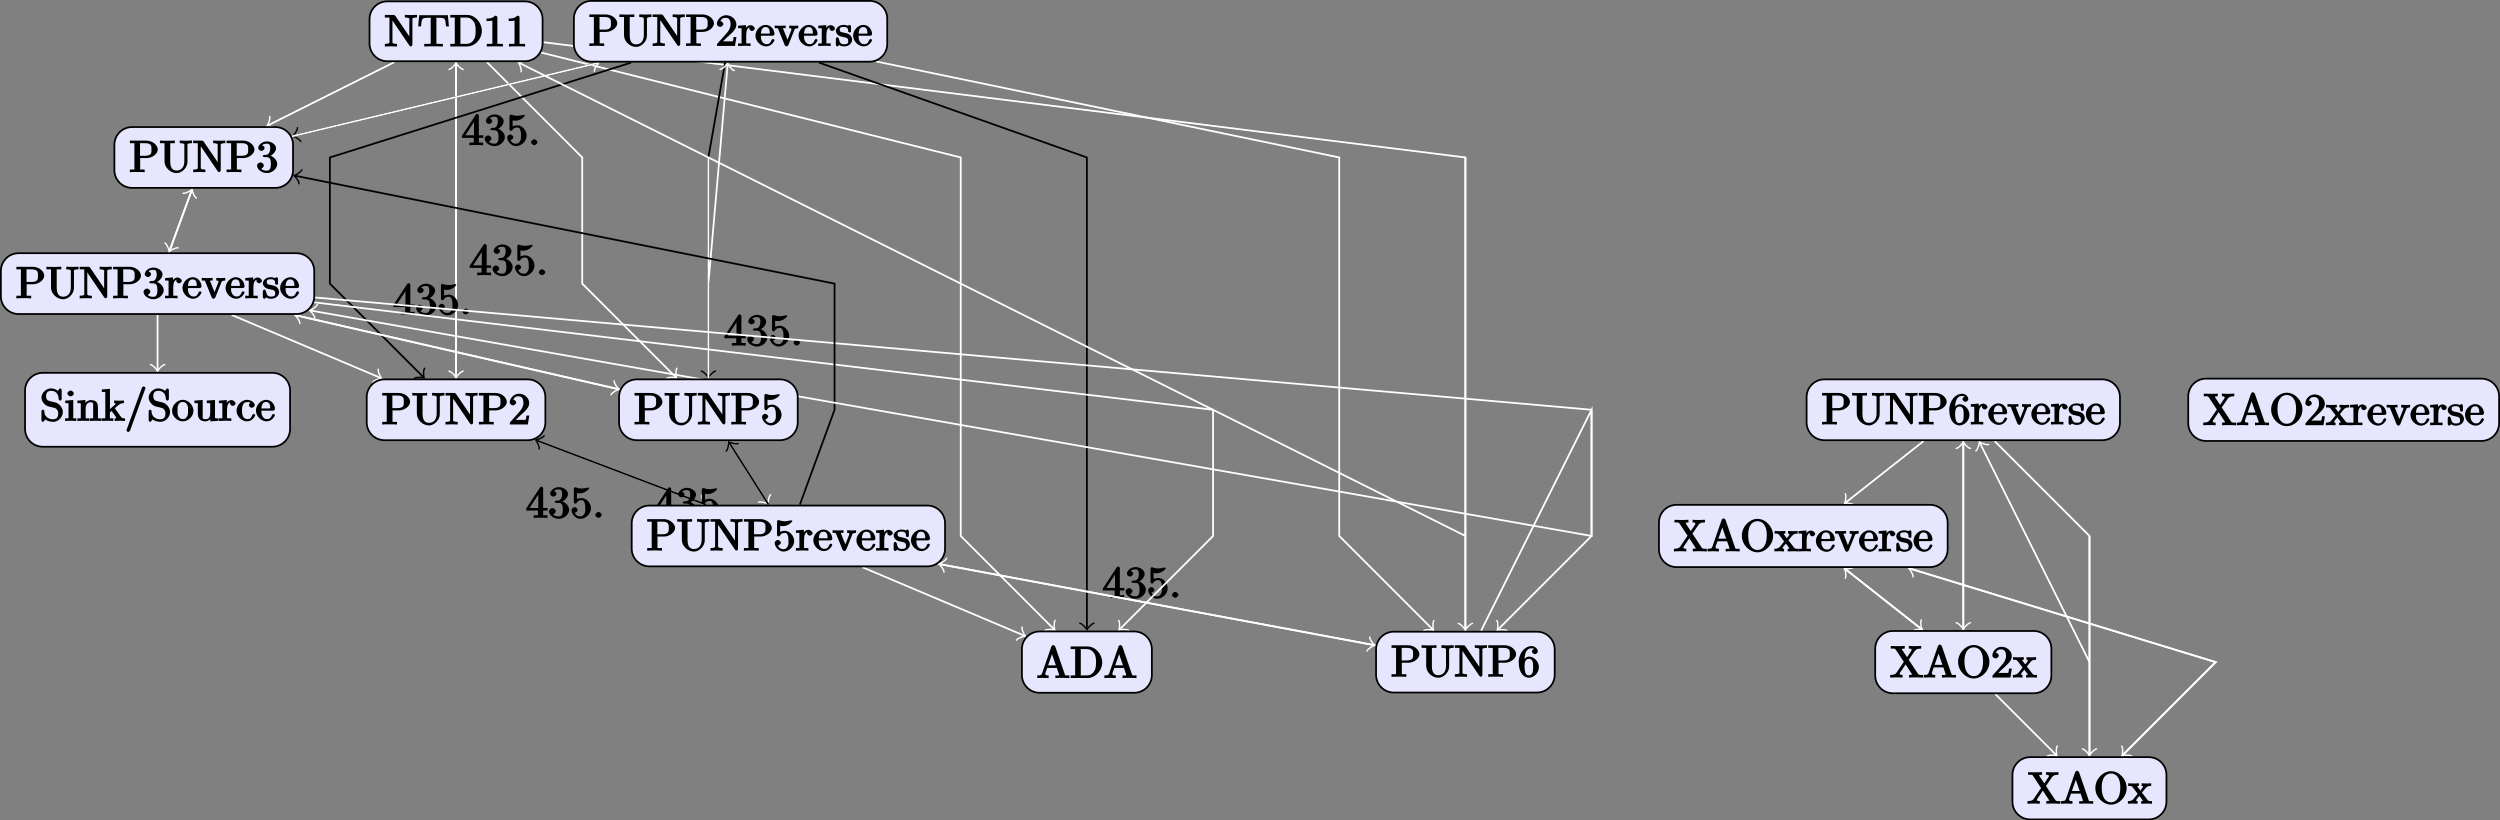 <?xml version="1.0" encoding="UTF-8"?>
<svg xmlns="http://www.w3.org/2000/svg" xmlns:xlink="http://www.w3.org/1999/xlink" width="561.692pt" height="184.306pt" viewBox="0 0 561.692 184.306" version="1.1">
<rect x="0" y="0" width="561.692" height="184.306" fill="#808080" stroke="none"/>
<defs>
<g>
<symbol overflow="visible" id="glyph0-0">
<path style="stroke:none;" d=""/>
</symbol>
<symbol overflow="visible" id="glyph0-1">
<path style="stroke:none;" d="M 4.891 -1.781 L 4.891 -2.219 L 3.891 -2.219 L 3.891 -6.625 C 3.891 -6.812 3.703 -7.016 3.531 -7.016 C 3.453 -7.016 3.281 -6.984 3.203 -6.859 L 0.078 -2.094 L 0.078 -1.641 L 2.734 -1.641 L 2.734 -0.906 C 2.734 -0.547 2.906 -0.578 2.172 -0.578 L 1.766 -0.578 L 1.766 0.016 C 2.375 -0.031 2.891 -0.031 3.312 -0.031 C 3.734 -0.031 4.25 -0.031 4.859 0.016 L 4.859 -0.578 L 4.453 -0.578 C 3.719 -0.578 3.891 -0.547 3.891 -0.906 L 3.891 -1.641 L 4.891 -1.641 Z M 2.984 -2.219 L 0.844 -2.219 L 3.125 -5.719 L 2.797 -5.797 L 2.797 -2.219 Z M 2.984 -2.219 "/>
</symbol>
<symbol overflow="visible" id="glyph0-2">
<path style="stroke:none;" d="M 4.75 -1.828 C 4.75 -2.656 3.922 -3.562 2.891 -3.781 L 2.891 -3.516 C 3.703 -3.781 4.484 -4.609 4.484 -5.391 C 4.484 -6.203 3.406 -6.906 2.453 -6.906 C 1.453 -6.906 0.484 -6.172 0.484 -5.406 C 0.484 -5.078 0.906 -4.766 1.203 -4.766 C 1.5 -4.766 1.906 -5.109 1.906 -5.406 C 1.906 -5.906 1.234 -6.047 1.359 -6.047 C 1.531 -6.297 2.047 -6.391 2.406 -6.391 C 2.828 -6.391 3.172 -6.297 3.172 -5.406 C 3.172 -5.281 3.203 -4.812 2.953 -4.359 C 2.656 -3.891 2.453 -3.891 2.203 -3.891 C 2.125 -3.875 1.891 -3.859 1.812 -3.859 C 1.734 -3.844 1.469 -3.703 1.469 -3.594 C 1.469 -3.484 1.734 -3.359 1.906 -3.359 L 2.344 -3.359 C 3.156 -3.359 3.328 -2.812 3.328 -1.828 C 3.328 -0.484 2.844 -0.328 2.406 -0.328 C 1.969 -0.328 1.359 -0.453 1.172 -0.766 C 1.219 -0.766 1.734 -1.109 1.734 -1.5 C 1.734 -1.859 1.266 -2.188 0.984 -2.188 C 0.734 -2.188 0.219 -1.906 0.219 -1.469 C 0.219 -0.562 1.344 0.219 2.438 0.219 C 3.656 0.219 4.75 -0.812 4.75 -1.828 Z M 4.75 -1.828 "/>
</symbol>
<symbol overflow="visible" id="glyph0-3">
<path style="stroke:none;" d="M 4.672 -2.141 C 4.672 -3.312 3.656 -4.453 2.578 -4.453 C 2.109 -4.453 1.531 -4.25 1.516 -4.234 L 1.516 -5.562 C 1.516 -5.562 1.844 -5.5 2.156 -5.5 C 3.391 -5.5 4.281 -6.531 4.281 -6.656 C 4.281 -6.719 4.062 -6.906 3.984 -6.906 L 4.125 -6.672 C 4.125 -6.672 3.812 -6.875 3.625 -6.75 C 3.703 -6.781 3.219 -6.594 2.547 -6.594 C 2.156 -6.594 1.688 -6.656 1.219 -6.875 C 1.141 -6.891 1.25 -6.672 1.25 -6.672 L 1.109 -6.891 C 1 -6.891 0.812 -6.672 0.812 -6.516 L 0.812 -3.562 C 0.812 -3.391 1 -3.188 1.141 -3.188 C 1.219 -3.188 1.375 -3.25 1.422 -3.312 C 1.531 -3.469 1.75 -3.969 2.562 -3.969 C 3.078 -3.969 3.125 -3.641 3.203 -3.453 C 3.375 -3.094 3.391 -2.703 3.391 -2.203 C 3.391 -1.859 3.453 -1.359 3.203 -0.938 C 2.969 -0.547 2.734 -0.328 2.281 -0.328 C 1.562 -0.328 1.188 -0.719 1.078 -1.094 C 0.844 -1.172 0.875 -1.156 0.984 -1.156 C 1.312 -1.156 1.688 -1.531 1.688 -1.781 C 1.688 -2.016 1.312 -2.406 0.984 -2.406 C 0.844 -2.406 0.297 -2.188 0.297 -1.734 C 0.297 -0.875 1.188 0.219 2.297 0.219 C 3.453 0.219 4.672 -0.875 4.672 -2.141 Z M 4.672 -2.141 "/>
</symbol>
<symbol overflow="visible" id="glyph0-4">
<path style="stroke:none;" d="M 2.109 -0.656 C 2.109 -0.953 1.672 -1.328 1.391 -1.328 C 1.094 -1.328 0.656 -0.953 0.656 -0.656 C 0.656 -0.375 1.094 0 1.391 0 C 1.672 0 2.109 -0.375 2.109 -0.656 Z M 2.109 -0.656 "/>
</symbol>
<symbol overflow="visible" id="glyph0-5">
<path style="stroke:none;" d="M 5.172 -1.984 C 5.172 -2.984 4.312 -3.938 3.484 -4.141 L 2.203 -4.453 C 1.578 -4.594 1.391 -5 1.391 -5.578 C 1.391 -6.266 1.734 -6.75 2.516 -6.75 C 4.172 -6.75 4.203 -5.25 4.25 -4.797 C 4.266 -4.734 4.469 -4.547 4.578 -4.547 C 4.703 -4.547 4.906 -4.719 4.906 -4.922 L 4.906 -6.922 C 4.906 -7.094 4.703 -7.297 4.594 -7.297 C 4.531 -7.297 4.375 -7.25 4.312 -7.125 L 4.062 -6.734 C 3.938 -6.844 3.391 -7.297 2.5 -7.297 C 1.391 -7.297 0.359 -6.281 0.359 -5.219 C 0.359 -4.391 1.094 -3.531 1.859 -3.266 C 1.969 -3.234 2.484 -3.109 3.188 -2.938 C 3.453 -2.875 3.609 -2.844 3.891 -2.469 C 4.094 -2.219 4.141 -1.969 4.141 -1.641 C 4.141 -0.938 3.844 -0.359 3 -0.359 C 2.719 -0.359 2.094 -0.375 1.562 -0.859 C 0.984 -1.391 1.016 -1.938 1 -2.297 C 1 -2.391 0.719 -2.531 0.688 -2.531 C 0.562 -2.531 0.359 -2.328 0.359 -2.141 L 0.359 -0.156 C 0.359 0.016 0.562 0.219 0.672 0.219 C 0.734 0.219 0.891 0.156 0.953 0.047 C 0.953 0.047 0.984 0.016 1.203 -0.328 C 1.344 -0.172 2.125 0.219 3.016 0.219 C 4.172 0.219 5.172 -0.891 5.172 -1.984 Z M 5.172 -1.984 "/>
</symbol>
<symbol overflow="visible" id="glyph0-6">
<path style="stroke:none;" d="M 2.656 -0.125 L 2.656 -0.578 C 1.797 -0.578 1.969 -0.484 1.969 -0.875 L 1.969 -4.688 L 0.172 -4.547 L 0.172 -3.984 C 1.016 -3.984 0.906 -4.062 0.906 -3.562 L 0.906 -0.891 C 0.906 -0.438 1 -0.578 0.125 -0.578 L 0.125 0.016 L 1.422 -0.031 C 1.781 -0.031 2.125 -0.016 2.656 0.016 Z M 2.109 -6.156 C 2.109 -6.422 1.688 -6.812 1.391 -6.812 C 1.047 -6.812 0.641 -6.406 0.641 -6.156 C 0.641 -5.875 1.078 -5.5 1.375 -5.5 C 1.719 -5.5 2.109 -5.906 2.109 -6.156 Z M 2.109 -6.156 "/>
</symbol>
<symbol overflow="visible" id="glyph0-7">
<path style="stroke:none;" d="M 5.531 -0.125 L 5.531 -0.578 C 4.812 -0.578 4.766 -0.438 4.75 -0.734 L 4.75 -2.641 C 4.75 -3.5 4.688 -3.906 4.391 -4.266 C 4.25 -4.438 3.781 -4.672 3.203 -4.672 C 2.469 -4.672 1.797 -4.109 1.531 -3.484 L 1.922 -3.484 L 1.922 -4.688 L 0.125 -4.547 L 0.125 -3.984 C 1.016 -3.984 0.891 -4.047 0.891 -3.562 L 0.891 -0.891 C 0.891 -0.438 0.984 -0.578 0.125 -0.578 L 0.125 0.016 L 1.453 -0.031 L 2.766 0.016 L 2.766 -0.578 C 1.891 -0.578 1.984 -0.438 1.984 -0.891 L 1.984 -2.719 C 1.984 -3.766 2.5 -4.188 3.125 -4.188 C 3.766 -4.188 3.672 -3.781 3.672 -3.203 L 3.672 -0.891 C 3.672 -0.438 3.766 -0.578 2.891 -0.578 L 2.891 0.016 L 4.219 -0.031 L 5.531 0.016 Z M 5.531 -0.125 "/>
</symbol>
<symbol overflow="visible" id="glyph0-8">
<path style="stroke:none;" d="M 5.297 -0.125 L 5.297 -0.578 C 4.719 -0.578 4.641 -0.531 4.266 -1.062 L 3 -2.844 C 2.984 -2.875 3 -2.828 3 -2.859 C 3 -2.906 3.656 -3.406 3.75 -3.484 C 4.375 -4 4.656 -3.984 5.062 -3.984 L 5.062 -4.578 C 4.578 -4.531 4.453 -4.531 4.172 -4.531 C 3.812 -4.531 3.188 -4.562 2.844 -4.578 L 2.844 -4 C 3.234 -3.984 3.141 -4 3.141 -3.875 C 3.141 -3.672 3.062 -3.656 2.984 -3.578 L 1.906 -2.656 L 1.906 -7.203 L 0.078 -7.062 L 0.078 -6.5 C 0.984 -6.5 0.859 -6.562 0.859 -6.078 L 0.859 -0.891 C 0.859 -0.438 0.953 -0.578 0.078 -0.578 L 0.078 0.016 L 1.359 -0.031 L 2.656 0.016 L 2.656 -0.578 C 1.797 -0.578 1.891 -0.438 1.891 -0.891 L 1.891 -1.875 L 2.281 -2.219 C 2.953 -1.312 3.312 -0.844 3.312 -0.672 C 3.312 -0.484 3.344 -0.578 2.953 -0.578 L 2.953 0.016 L 4.234 -0.031 C 4.516 -0.031 4.812 -0.016 5.297 0.016 Z M 5.297 -0.125 "/>
</symbol>
<symbol overflow="visible" id="glyph0-9">
<path style="stroke:none;" d="M 4.641 -7.406 C 4.641 -7.516 4.344 -7.75 4.234 -7.75 C 4.141 -7.75 3.875 -7.562 3.844 -7.484 L 0.328 2.172 C 0.422 2.016 0.359 2.141 0.359 2.156 C 0.359 2.266 0.641 2.5 0.75 2.5 C 0.844 2.5 1.109 2.312 1.141 2.234 L 4.656 -7.422 C 4.578 -7.266 4.641 -7.391 4.641 -7.406 Z M 4.641 -7.406 "/>
</symbol>
<symbol overflow="visible" id="glyph0-10">
<path style="stroke:none;" d="M 4.891 -2.266 C 4.891 -3.531 3.703 -4.734 2.5 -4.734 C 1.25 -4.734 0.078 -3.516 0.078 -2.266 C 0.078 -0.984 1.312 0.109 2.484 0.109 C 3.688 0.109 4.891 -1 4.891 -2.266 Z M 3.672 -2.344 C 3.672 -1.984 3.734 -1.547 3.516 -1.109 L 3.453 -1 C 3.234 -0.562 2.984 -0.406 2.5 -0.406 C 2.062 -0.406 1.766 -0.578 1.5 -1.031 C 1.25 -1.469 1.312 -1.984 1.312 -2.344 C 1.312 -2.734 1.25 -3.188 1.484 -3.625 C 1.75 -4.078 2.078 -4.25 2.484 -4.25 C 2.922 -4.25 3.203 -4.062 3.469 -3.641 C 3.734 -3.203 3.672 -2.719 3.672 -2.344 Z M 3.672 -2.344 "/>
</symbol>
<symbol overflow="visible" id="glyph0-11">
<path style="stroke:none;" d="M 5.531 -0.125 L 5.531 -0.578 C 4.641 -0.578 4.75 -0.516 4.75 -1 L 4.75 -4.688 L 2.891 -4.562 L 2.891 -3.984 C 3.781 -3.984 3.672 -4.047 3.672 -3.562 L 3.672 -1.781 C 3.672 -0.922 3.391 -0.375 2.656 -0.375 C 1.828 -0.375 1.984 -0.703 1.984 -1.219 L 1.984 -4.688 L 0.125 -4.562 L 0.125 -3.984 C 1.094 -3.984 0.891 -4.094 0.891 -3.203 L 0.891 -1.703 C 0.891 -0.922 1.094 0.109 2.609 0.109 C 3.172 0.109 3.812 -0.297 4.094 -0.922 L 3.703 -0.922 L 3.703 0.125 L 5.531 -0.016 Z M 5.531 -0.125 "/>
</symbol>
<symbol overflow="visible" id="glyph0-12">
<path style="stroke:none;" d="M 3.828 -3.922 C 3.828 -4.25 3.312 -4.672 2.891 -4.672 C 2.156 -4.672 1.609 -3.875 1.469 -3.438 L 1.859 -3.438 L 1.859 -4.688 L 0.078 -4.547 L 0.078 -3.984 C 0.984 -3.984 0.859 -4.047 0.859 -3.562 L 0.859 -0.891 C 0.859 -0.438 0.953 -0.578 0.078 -0.578 L 0.078 0.016 L 1.422 -0.031 C 1.812 -0.031 2.281 -0.031 2.875 0.016 L 2.875 -0.578 L 2.469 -0.578 C 1.734 -0.578 1.906 -0.547 1.906 -0.906 L 1.906 -2.438 C 1.906 -3.422 2.141 -4.188 2.891 -4.188 C 2.953 -4.188 2.844 -4.234 2.625 -4.328 C 2.969 -4.438 2.578 -4.172 2.578 -3.922 C 2.578 -3.641 2.984 -3.359 3.203 -3.359 C 3.375 -3.359 3.828 -3.609 3.828 -3.922 Z M 3.828 -3.922 "/>
</symbol>
<symbol overflow="visible" id="glyph0-13">
<path style="stroke:none;" d="M 4.344 -1.312 C 4.344 -1.422 4.031 -1.562 4 -1.562 C 3.922 -1.562 3.703 -1.375 3.672 -1.312 C 3.391 -0.391 2.938 -0.406 2.578 -0.406 C 2.047 -0.406 1.359 -0.703 1.359 -2.297 C 1.359 -3.922 1.984 -4.219 2.516 -4.219 C 2.609 -4.219 3.094 -4.25 3.234 -4.094 C 3.172 -4.094 2.906 -3.656 2.906 -3.516 C 2.906 -3.266 3.297 -2.938 3.562 -2.938 C 3.828 -2.938 4.234 -3.234 4.234 -3.531 C 4.234 -4.203 3.266 -4.734 2.5 -4.734 C 1.25 -4.734 0.141 -3.516 0.141 -2.281 C 0.141 -1 1.328 0.109 2.484 0.109 C 3.812 0.109 4.344 -1.219 4.344 -1.312 Z M 4.344 -1.312 "/>
</symbol>
<symbol overflow="visible" id="glyph0-14">
<path style="stroke:none;" d="M 4.344 -1.312 C 4.344 -1.422 4.062 -1.578 4 -1.578 C 3.922 -1.578 3.703 -1.375 3.672 -1.297 C 3.328 -0.266 2.625 -0.406 2.531 -0.406 C 2.031 -0.406 1.781 -0.672 1.547 -1.031 C 1.25 -1.516 1.312 -2.078 1.312 -2.297 L 3.891 -2.297 C 4.109 -2.297 4.344 -2.438 4.344 -2.641 C 4.344 -3.625 3.594 -4.734 2.359 -4.734 C 1.203 -4.734 0.078 -3.562 0.078 -2.328 C 0.078 -0.984 1.328 0.109 2.469 0.109 C 3.688 0.109 4.344 -1.125 4.344 -1.312 Z M 3.484 -2.781 L 1.312 -2.781 C 1.375 -4.125 2.016 -4.25 2.359 -4.25 C 3.375 -4.25 3.281 -3.031 3.281 -2.781 Z M 3.484 -2.781 "/>
</symbol>
<symbol overflow="visible" id="glyph0-15">
<path style="stroke:none;" d="M 7.344 -0.125 L 7.344 -0.578 L 6.969 -0.578 C 6.375 -0.578 6.438 -0.516 6.312 -0.844 L 4.172 -7.062 C 4.109 -7.203 3.891 -7.406 3.734 -7.406 C 3.578 -7.406 3.344 -7.203 3.297 -7.062 L 1.234 -1.109 C 1.062 -0.594 0.859 -0.594 0.125 -0.578 L 0.125 0.016 L 1.328 -0.031 L 2.688 0.016 L 2.688 -0.578 C 1.984 -0.578 1.938 -0.688 1.938 -0.953 C 1.938 -0.984 1.891 -0.984 1.969 -1.172 L 2.359 -2.266 L 4.516 -2.266 L 5 -0.875 C 5.016 -0.844 5.031 -0.781 5.031 -0.734 C 5.031 -0.438 4.672 -0.578 4.203 -0.578 L 4.203 0.016 C 4.766 -0.031 5.469 -0.031 5.844 -0.031 L 7.344 0.016 Z M 4.562 -2.844 L 2.562 -2.844 L 3.641 -5.953 L 3.234 -5.953 L 4.312 -2.844 Z M 4.562 -2.844 "/>
</symbol>
<symbol overflow="visible" id="glyph0-16">
<path style="stroke:none;" d="M 7.25 -3.484 C 7.25 -5.375 5.703 -7.078 4 -7.078 L 0.156 -7.078 L 0.156 -6.5 L 0.594 -6.5 C 1.359 -6.5 1.172 -6.516 1.172 -6.156 L 1.172 -0.906 C 1.172 -0.547 1.359 -0.578 0.594 -0.578 L 0.156 -0.578 L 0.156 0 L 4 0 C 5.672 0 7.25 -1.609 7.25 -3.484 Z M 5.859 -3.484 C 5.859 -2.375 5.719 -1.875 5.359 -1.391 C 5.156 -1.109 4.734 -0.578 3.734 -0.578 L 2.719 -0.578 C 2.25 -0.578 2.438 -0.516 2.438 -0.844 L 2.438 -6.234 C 2.438 -6.562 2.25 -6.5 2.719 -6.5 L 3.719 -6.5 C 4.344 -6.5 4.891 -6.312 5.391 -5.609 C 5.828 -5.031 5.859 -4.25 5.859 -3.484 Z M 5.859 -3.484 "/>
</symbol>
<symbol overflow="visible" id="glyph0-17">
<path style="stroke:none;" d="M 7.344 -6.625 L 7.344 -7.094 L 5.969 -7.047 L 4.609 -7.094 L 4.609 -6.5 C 5.828 -6.5 5.625 -6.156 5.625 -5.891 L 5.625 -1.641 L 5.969 -1.734 L 2.453 -6.906 C 2.359 -7.031 2.219 -7.078 2.031 -7.078 L 0.125 -7.078 L 0.125 -6.5 L 0.625 -6.5 C 0.766 -6.5 0.969 -6.484 1.109 -6.484 C 1.344 -6.453 1.156 -6.562 1.156 -6.375 L 1.156 -1.172 C 1.156 -0.906 1.359 -0.578 0.125 -0.578 L 0.125 0.016 L 1.5 -0.031 L 2.859 0.016 L 2.859 -0.578 C 1.641 -0.578 1.828 -0.906 1.828 -1.172 L 1.828 -5.938 C 1.547 -6.219 1.562 -6.203 1.594 -6.156 L 5.656 -0.172 C 5.75 -0.047 5.906 0 5.969 0 C 6.109 0 6.312 -0.203 6.312 -0.391 L 6.312 -5.891 C 6.312 -6.156 6.109 -6.5 7.344 -6.5 Z M 7.344 -6.625 "/>
</symbol>
<symbol overflow="visible" id="glyph0-18">
<path style="stroke:none;" d="M 7.031 -4.641 L 6.812 -7.016 L 0.359 -7.016 L 0.141 -4.5 L 0.781 -4.5 C 0.953 -6.234 0.891 -6.438 2.406 -6.438 C 2.578 -6.438 2.844 -6.438 2.938 -6.422 C 3.156 -6.375 2.953 -6.406 2.953 -6.172 L 2.953 -0.922 C 2.953 -0.578 3.156 -0.578 2.109 -0.578 L 1.5 -0.578 L 1.5 0.016 C 2.109 -0.031 3.125 -0.031 3.594 -0.031 C 4.047 -0.031 5.078 -0.031 5.688 0.016 L 5.688 -0.578 L 5.078 -0.578 C 4.031 -0.578 4.234 -0.578 4.234 -0.922 L 4.234 -6.172 C 4.234 -6.375 4.031 -6.375 4.219 -6.422 C 4.328 -6.438 4.594 -6.438 4.781 -6.438 C 6.297 -6.438 6.234 -6.234 6.391 -4.5 L 7.031 -4.5 Z M 7.031 -4.641 "/>
</symbol>
<symbol overflow="visible" id="glyph0-19">
<path style="stroke:none;" d="M 4.375 -0.125 L 4.375 -0.578 L 3.859 -0.578 C 2.953 -0.578 3.125 -0.547 3.125 -0.922 L 3.125 -6.516 C 3.125 -6.75 2.938 -6.906 2.594 -6.906 C 1.938 -6.234 1.203 -6.266 0.688 -6.266 L 0.688 -5.688 C 1.094 -5.688 1.812 -5.734 2 -5.828 L 2 -0.922 C 2 -0.562 2.156 -0.578 1.266 -0.578 L 0.75 -0.578 L 0.75 0.016 C 1.297 -0.031 2.156 -0.031 2.562 -0.031 C 2.953 -0.031 3.828 -0.031 4.375 0.016 Z M 4.375 -0.125 "/>
</symbol>
<symbol overflow="visible" id="glyph0-20">
<path style="stroke:none;" d="M 6.422 -5.078 C 6.422 -6.062 5.234 -7.078 3.875 -7.078 L 0.156 -7.078 L 0.156 -6.5 L 0.594 -6.5 C 1.359 -6.5 1.172 -6.516 1.172 -6.156 L 1.172 -0.906 C 1.172 -0.547 1.359 -0.578 0.594 -0.578 L 0.156 -0.578 L 0.156 0.016 C 0.703 -0.031 1.438 -0.031 1.812 -0.031 C 2.188 -0.031 2.938 -0.031 3.484 0.016 L 3.484 -0.578 L 3.047 -0.578 C 2.281 -0.578 2.469 -0.547 2.469 -0.906 L 2.469 -3.156 L 3.953 -3.156 C 5.141 -3.156 6.422 -4.094 6.422 -5.078 Z M 5 -5.078 C 5 -4.609 5.188 -3.672 3.609 -3.672 L 2.438 -3.672 L 2.438 -6.234 C 2.438 -6.562 2.25 -6.5 2.719 -6.5 L 3.609 -6.5 C 5.188 -6.5 5 -5.578 5 -5.078 Z M 5 -5.078 "/>
</symbol>
<symbol overflow="visible" id="glyph0-21">
<path style="stroke:none;" d="M 7.344 -6.625 L 7.344 -7.094 L 5.969 -7.047 L 4.578 -7.094 L 4.578 -6.5 C 5.797 -6.5 5.609 -6.156 5.609 -5.891 L 5.609 -2.438 C 5.609 -1.016 4.828 -0.359 3.891 -0.359 C 3.422 -0.359 2.438 -0.469 2.438 -2.359 L 2.438 -6.156 C 2.438 -6.516 2.266 -6.5 3.031 -6.5 L 3.469 -6.5 L 3.469 -7.094 C 2.922 -7.047 2.188 -7.047 1.797 -7.047 C 1.422 -7.047 0.672 -7.047 0.125 -7.094 L 0.125 -6.5 L 0.562 -6.5 C 1.328 -6.5 1.156 -6.516 1.156 -6.156 L 1.156 -2.406 C 1.156 -1 2.516 0.219 3.875 0.219 C 5.016 0.219 6.109 -0.844 6.281 -1.969 C 6.312 -2.172 6.312 -2.266 6.312 -2.656 L 6.312 -5.859 C 6.312 -6.188 6.109 -6.5 7.344 -6.5 Z M 7.344 -6.625 "/>
</symbol>
<symbol overflow="visible" id="glyph0-22">
<path style="stroke:none;" d="M 4.469 -2 L 4.047 -2 C 3.984 -1.562 3.969 -1.219 3.875 -1.078 C 3.797 -1 3.281 -1.031 3.062 -1.031 L 1.641 -1.031 L 2.469 -1.828 C 4.016 -3.203 4.672 -3.844 4.672 -4.828 C 4.672 -5.969 3.578 -6.906 2.359 -6.906 C 1.234 -6.906 0.297 -5.859 0.297 -4.969 C 0.297 -4.406 1 -4.281 1.031 -4.281 C 1.203 -4.281 1.75 -4.531 1.75 -4.938 C 1.75 -5.188 1.359 -5.594 1.016 -5.594 C 0.938 -5.594 0.922 -5.594 1.172 -5.672 C 1.312 -6.094 1.656 -6.328 2.234 -6.328 C 3.141 -6.328 3.375 -5.656 3.375 -4.828 C 3.375 -4.031 2.938 -3.344 2.375 -2.734 L 0.469 -0.594 C 0.359 -0.484 0.297 -0.375 0.297 0 L 4.359 0 L 4.688 -2 Z M 4.469 -2 "/>
</symbol>
<symbol overflow="visible" id="glyph0-23">
<path style="stroke:none;" d="M 5.266 -4.109 L 5.266 -4.578 C 4.828 -4.547 4.547 -4.531 4.312 -4.531 L 3.25 -4.578 L 3.25 -3.984 C 3.812 -3.984 3.734 -3.875 3.734 -3.688 C 3.734 -3.594 3.703 -3.562 3.672 -3.453 L 2.656 -0.906 L 3.047 -0.906 L 1.938 -3.688 C 1.875 -3.812 1.812 -3.766 1.812 -3.766 L 1.875 -3.859 C 1.875 -4.109 2.062 -3.984 2.438 -3.984 L 2.438 -4.578 L 1.156 -4.531 C 0.891 -4.531 0.484 -4.547 -0.016 -4.578 L -0.016 -3.984 C 0.812 -3.984 0.656 -4.062 0.781 -3.75 L 2.219 -0.203 C 2.281 -0.062 2.5 0.109 2.625 0.109 C 2.766 0.109 3 -0.109 3.047 -0.203 L 4.344 -3.453 C 4.438 -3.672 4.406 -3.984 5.266 -3.984 Z M 5.266 -4.109 "/>
</symbol>
<symbol overflow="visible" id="glyph0-24">
<path style="stroke:none;" d="M 3.781 -1.406 C 3.781 -1.938 3.422 -2.328 3.312 -2.453 C 2.984 -2.766 2.453 -2.891 2.031 -2.969 C 1.469 -3.078 1 -3.078 1 -3.656 C 1 -4 1.062 -4.281 1.922 -4.281 C 3.016 -4.281 2.875 -3.516 2.891 -3.203 C 2.906 -3.109 3.344 -3.016 3.344 -3.016 L 3.203 -2.984 C 3.344 -2.984 3.531 -3.156 3.531 -3.344 L 3.531 -4.359 C 3.531 -4.531 3.344 -4.734 3.234 -4.734 C 3.188 -4.734 3.016 -4.688 2.891 -4.578 C 2.859 -4.531 2.766 -4.453 2.844 -4.516 C 2.625 -4.688 2.078 -4.734 1.922 -4.734 C 0.703 -4.734 0.125 -3.922 0.125 -3.375 C 0.125 -3.016 0.344 -2.656 0.625 -2.438 C 0.938 -2.172 1.359 -2.078 2.078 -1.938 C 2.297 -1.891 2.906 -1.859 2.906 -1.141 C 2.906 -0.641 2.766 -0.375 1.984 -0.375 C 1.141 -0.375 0.984 -0.812 0.797 -1.656 C 0.766 -1.781 0.562 -1.969 0.453 -1.969 C 0.328 -1.969 0.125 -1.75 0.125 -1.578 L 0.125 -0.266 C 0.125 -0.094 0.328 0.109 0.438 0.109 C 0.484 0.109 0.641 0.062 0.828 -0.125 C 0.844 -0.156 0.844 -0.172 0.891 -0.219 C 1.188 0.062 1.781 0.109 1.984 0.109 C 3.125 0.109 3.781 -0.688 3.781 -1.406 Z M 3.781 -1.406 "/>
</symbol>
<symbol overflow="visible" id="glyph0-25">
<path style="stroke:none;" d="M 4.75 -2.156 C 4.75 -3.422 3.672 -4.531 2.562 -4.531 C 1.891 -4.531 1.312 -3.875 1.109 -3.406 L 1.516 -3.406 L 1.516 -3.641 C 1.516 -6.156 2.547 -6.391 3.062 -6.391 C 3.297 -6.391 3.578 -6.375 3.641 -6.266 C 3.781 -6.266 3.188 -6.125 3.188 -5.672 C 3.188 -5.359 3.625 -5.078 3.844 -5.078 C 4 -5.078 4.5 -5.297 4.5 -5.688 C 4.5 -6.297 3.875 -6.906 3.047 -6.906 C 1.766 -6.906 0.219 -5.484 0.219 -3.281 C 0.219 -0.625 1.578 0.219 2.5 0.219 C 3.609 0.219 4.75 -0.844 4.75 -2.156 Z M 3.453 -2.172 C 3.453 -1.688 3.453 -1.203 3.297 -0.844 L 3.344 -0.938 C 3.047 -0.344 2.734 -0.328 2.5 -0.328 C 1.875 -0.328 1.781 -0.781 1.719 -0.938 C 1.531 -1.406 1.531 -2.203 1.531 -2.375 C 1.531 -3.156 1.656 -4.031 2.547 -4.031 C 2.719 -4.031 3.031 -4.062 3.344 -3.453 L 3.281 -3.531 C 3.453 -3.172 3.453 -2.656 3.453 -2.172 Z M 3.453 -2.172 "/>
</symbol>
<symbol overflow="visible" id="glyph0-26">
<path style="stroke:none;" d="M 7.438 -0.125 L 7.438 -0.578 L 7.047 -0.578 C 6.531 -0.578 6.453 -0.594 6.25 -0.891 L 4.203 -3.984 L 5.516 -5.891 C 5.734 -6.203 5.938 -6.484 7.016 -6.5 L 7.016 -7.094 L 5.719 -7.047 C 5.312 -7.047 4.828 -7.047 4.234 -7.094 L 4.234 -6.5 C 4.828 -6.484 4.859 -6.406 4.859 -6.172 C 4.859 -6.078 4.891 -6.156 4.828 -6.047 L 3.828 -4.562 L 2.688 -6.281 C 2.656 -6.312 2.672 -6.297 2.672 -6.328 C 2.672 -6.453 2.688 -6.484 3.312 -6.5 L 3.312 -7.094 C 2.766 -7.047 2.047 -7.047 1.672 -7.047 L 0.172 -7.078 L 0.172 -6.5 L 0.562 -6.5 C 1.109 -6.5 1.156 -6.469 1.344 -6.188 L 3.109 -3.516 L 1.547 -1.203 C 1.406 -1 1.25 -0.578 0.047 -0.578 L 0.047 0.016 L 1.344 -0.031 C 1.719 -0.031 2.266 -0.031 2.828 0.016 L 2.828 -0.578 C 2.156 -0.594 2.188 -0.719 2.188 -0.891 C 2.188 -0.984 2.156 -0.938 2.234 -1.047 L 3.5 -2.938 L 4.938 -0.75 C 4.969 -0.719 4.938 -0.766 4.938 -0.734 C 4.938 -0.625 4.922 -0.594 4.281 -0.578 L 4.281 0.016 C 4.828 -0.031 5.562 -0.031 5.938 -0.031 L 7.438 0.016 Z M 7.438 -0.125 "/>
</symbol>
<symbol overflow="visible" id="glyph0-27">
<path style="stroke:none;" d="M 7.391 -3.516 C 7.391 -5.547 5.688 -7.297 3.875 -7.297 C 2.078 -7.297 0.359 -5.562 0.359 -3.516 C 0.359 -1.469 2.094 0.219 3.875 0.219 C 5.688 0.219 7.391 -1.5 7.391 -3.516 Z M 5.969 -3.656 C 5.969 -1 4.797 -0.312 3.875 -0.312 C 2.922 -0.312 1.781 -1.047 1.781 -3.656 C 1.781 -6.234 3.047 -6.781 3.875 -6.781 C 4.734 -6.781 5.969 -6.203 5.969 -3.656 Z M 5.969 -3.656 "/>
</symbol>
<symbol overflow="visible" id="glyph0-28">
<path style="stroke:none;" d="M 5.344 -0.125 L 5.344 -0.578 C 4.609 -0.578 4.562 -0.562 4.344 -0.844 L 3.078 -2.469 C 3.297 -2.766 3.672 -3.25 3.922 -3.516 C 4.234 -3.875 4.5 -3.984 5.156 -3.984 L 5.156 -4.578 C 4.703 -4.547 4.406 -4.531 4.141 -4.531 C 3.844 -4.531 3.312 -4.562 2.984 -4.578 L 2.984 -4 C 3.406 -3.969 3.281 -3.969 3.281 -3.812 C 3.281 -3.656 3.234 -3.625 3.188 -3.562 L 2.719 -2.953 L 2.078 -3.781 C 1.984 -3.891 2.047 -3.812 2.047 -3.875 C 2.047 -4.016 2 -3.984 2.391 -4 L 2.391 -4.578 L 1.109 -4.531 C 0.906 -4.531 0.438 -4.547 -0.031 -4.578 L -0.031 -3.984 C 0.875 -3.984 0.734 -4.016 1.203 -3.422 L 2.109 -2.219 C 1.719 -1.719 1.719 -1.703 1.25 -1.141 C 0.781 -0.562 0.328 -0.578 -0.078 -0.578 L -0.078 0.016 C 0.375 -0.016 0.688 -0.031 0.953 -0.031 L 2.094 0.016 L 2.094 -0.547 C 1.672 -0.609 1.797 -0.594 1.797 -0.75 C 1.797 -0.969 2.031 -1.203 2.5 -1.75 L 3.125 -0.922 C 3.203 -0.812 3.266 -0.75 3.266 -0.688 C 3.266 -0.594 3.375 -0.594 2.906 -0.562 L 2.906 0.016 L 4.188 -0.031 C 4.453 -0.031 4.844 -0.016 5.344 0.016 Z M 5.344 -0.125 "/>
</symbol>
</g>
<clipPath id="clip1">
  <path d="M 452 170 L 487 170 L 487 184.305 L 452 184.305 Z M 452 170 "/>
</clipPath>
<clipPath id="clip2">
  <path d="M 446 164 L 493 164 L 493 184.305 L 446 184.305 Z M 446 164 "/>
</clipPath>
<clipPath id="clip3">
  <path d="M 491 85 L 561.691 85 L 561.691 100 L 491 100 Z M 491 85 "/>
</clipPath>
<clipPath id="clip4">
  <path d="M 486 79 L 561.691 79 L 561.691 105 L 486 105 Z M 486 79 "/>
</clipPath>
</defs>
<g id="surface1">
<path style="fill:none;stroke-width:0.399;stroke-linecap:butt;stroke-linejoin:miter;stroke:rgb(100%,100%,100%);stroke-opacity:1;stroke-miterlimit:10;" d="M 86.174 80.262 L 180.452 56.692 L 180.452 -28.347 L 201.389 -49.284 " transform="matrix(1,0,0,-1,35.4,92.071)"/>
<path style="fill:none;stroke-width:0.319;stroke-linecap:round;stroke-linejoin:round;stroke:rgb(100%,100%,100%);stroke-opacity:1;stroke-miterlimit:10;" d="M -1.195 1.593 C -1.095 0.996 0.001 0.099 0.3 -0.001 C 0.001 -0.1 -1.095 -0.998 -1.195 -1.594 " transform="matrix(0.707,0.707,0.707,-0.707,236.789,141.354)"/>
<path style="fill:none;stroke-width:0.399;stroke-linecap:butt;stroke-linejoin:miter;stroke:rgb(100%,100%,100%);stroke-opacity:1;stroke-miterlimit:10;" d="M 67.065 78.118 L 67.065 7.489 " transform="matrix(1,0,0,-1,35.4,92.071)"/>
<path style="fill:none;stroke-width:0.319;stroke-linecap:round;stroke-linejoin:round;stroke:rgb(100%,100%,100%);stroke-opacity:1;stroke-miterlimit:10;" d="M -1.194 1.594 C -1.097 0.996 0.001 0.101 0.298 -0 C 0.001 -0.098 -1.097 -0.996 -1.194 -1.594 " transform="matrix(0,1,1,0,102.465,84.581)"/>
<path style="fill:none;stroke-width:0.399;stroke-linecap:butt;stroke-linejoin:miter;stroke:rgb(100%,100%,100%);stroke-opacity:1;stroke-miterlimit:10;" d="M 53.221 78.118 L 24.846 63.93 " transform="matrix(1,0,0,-1,35.4,92.071)"/>
<path style="fill:none;stroke-width:0.319;stroke-linecap:round;stroke-linejoin:round;stroke:rgb(100%,100%,100%);stroke-opacity:1;stroke-miterlimit:10;" d="M -1.195 1.594 C -1.097 0.997 -0.001 0.101 0.3 -0.001 C -0.001 -0.099 -1.094 -0.997 -1.197 -1.593 " transform="matrix(-0.898,0.449,0.449,0.898,60.246,28.14)"/>
<path style="fill:none;stroke-width:0.399;stroke-linecap:butt;stroke-linejoin:miter;stroke:rgb(100%,100%,100%);stroke-opacity:1;stroke-miterlimit:10;" d="M 73.987 78.118 L 95.412 56.692 L 95.412 28.348 L 116.401 7.356 " transform="matrix(1,0,0,-1,35.4,92.071)"/>
<path style="fill:none;stroke-width:0.319;stroke-linecap:round;stroke-linejoin:round;stroke:rgb(100%,100%,100%);stroke-opacity:1;stroke-miterlimit:10;" d="M -1.195 1.596 C -1.096 0.996 0 0.098 0.3 0.002 C 0 -0.1 -1.093 -0.996 -1.195 -1.593 " transform="matrix(0.711,0.711,0.711,-0.711,151.801,84.714)"/>
<path style="fill:none;stroke-width:0.399;stroke-linecap:butt;stroke-linejoin:miter;stroke:rgb(100%,100%,100%);stroke-opacity:1;stroke-miterlimit:10;" d="M 86.705 82.587 L 293.838 56.692 L 293.838 -49.202 " transform="matrix(1,0,0,-1,35.4,92.071)"/>
<path style="fill:none;stroke-width:0.319;stroke-linecap:round;stroke-linejoin:round;stroke:rgb(100%,100%,100%);stroke-opacity:1;stroke-miterlimit:10;" d="M -1.197 1.592 C -1.095 0.995 -0.001 0.1 0.3 -0.001 C -0.001 -0.099 -1.095 -0.997 -1.197 -1.595 " transform="matrix(0,1,1,0,329.24,141.275)"/>
<path style="fill:none;stroke-width:0.399;stroke-linecap:butt;stroke-linejoin:miter;stroke:rgb(100%,100%,100%);stroke-opacity:1;stroke-miterlimit:10;" d="M 67.065 7.032 L 67.065 56.692 L 67.065 28.348 L 67.065 77.661 " transform="matrix(1,0,0,-1,35.4,92.071)"/>
<path style="fill:none;stroke-width:0.319;stroke-linecap:round;stroke-linejoin:round;stroke:rgb(100%,100%,100%);stroke-opacity:1;stroke-miterlimit:10;" d="M -1.194 1.594 C -1.097 0.996 0.001 0.098 0.298 0 C 0.001 -0.101 -1.097 -0.996 -1.194 -1.594 " transform="matrix(0,-1,-1,0,102.465,14.411)"/>
<path style="fill:none;stroke-width:0.399;stroke-linecap:butt;stroke-linejoin:miter;stroke:rgb(100%,100%,100%);stroke-opacity:1;stroke-miterlimit:10;" d="M 84.748 -6.714 L 122.784 -21.152 " transform="matrix(1,0,0,-1,35.4,92.071)"/>
<path style="fill:none;stroke-width:0.319;stroke-linecap:round;stroke-linejoin:round;stroke:rgb(100%,100%,100%);stroke-opacity:1;stroke-miterlimit:10;" d="M -1.195 1.596 C -1.097 0.996 0.001 0.101 0.297 0.001 C -0.002 -0.1 -1.095 -0.994 -1.196 -1.595 " transform="matrix(0.938,0.356,0.356,-0.938,158.182,113.223)"/>
<path style="fill:none;stroke-width:0.399;stroke-linecap:butt;stroke-linejoin:miter;stroke:rgb(0%,0%,0%);stroke-opacity:1;stroke-miterlimit:10;" d="M 148.6 78.008 L 208.799 56.692 L 208.799 -49.148 " transform="matrix(1,0,0,-1,35.4,92.071)"/>
<path style="fill:none;stroke-width:0.319;stroke-linecap:round;stroke-linejoin:round;stroke:rgb(0%,0%,0%);stroke-opacity:1;stroke-miterlimit:10;" d="M -1.196 1.594 C -1.095 0.996 -0.001 0.098 0.3 0 C -0.001 -0.101 -1.095 -0.996 -1.196 -1.594 " transform="matrix(0,1,1,0,244.199,141.22)"/>
<g style="fill:rgb(0%,0%,0%);fill-opacity:1;">
  <use xlink:href="#glyph0-1" x="247.716" y="134.31"/>
  <use xlink:href="#glyph0-2" x="252.697" y="134.31"/>
  <use xlink:href="#glyph0-3" x="257.679" y="134.31"/>
  <use xlink:href="#glyph0-4" x="262.66" y="134.31"/>
</g>
<path style="fill:none;stroke-width:0.399;stroke-linecap:butt;stroke-linejoin:miter;stroke:rgb(0%,0%,0%);stroke-opacity:1;stroke-miterlimit:10;" d="M 106.409 78.008 L 38.717 56.692 L 38.717 28.348 L 59.709 7.356 " transform="matrix(1,0,0,-1,35.4,92.071)"/>
<path style="fill:none;stroke-width:0.319;stroke-linecap:round;stroke-linejoin:round;stroke:rgb(0%,0%,0%);stroke-opacity:1;stroke-miterlimit:10;" d="M -1.196 1.594 C -1.097 0.997 -0 0.1 0.298 0 C -0 -0.099 -1.097 -0.997 -1.196 -1.593 " transform="matrix(0.707,0.707,0.707,-0.707,95.109,84.715)"/>
<g style="fill:rgb(0%,0%,0%);fill-opacity:1;">
  <use xlink:href="#glyph0-1" x="88.295" y="70.643"/>
  <use xlink:href="#glyph0-2" x="93.276" y="70.643"/>
  <use xlink:href="#glyph0-3" x="98.258" y="70.643"/>
  <use xlink:href="#glyph0-4" x="103.239" y="70.643"/>
</g>
<path style="fill:none;stroke-width:0.399;stroke-linecap:butt;stroke-linejoin:miter;stroke:rgb(0%,0%,0%);stroke-opacity:1;stroke-miterlimit:10;" d="M 99.377 78.008 L 30.631 61.544 " transform="matrix(1,0,0,-1,35.4,92.071)"/>
<path style="fill:none;stroke-width:0.319;stroke-linecap:round;stroke-linejoin:round;stroke:rgb(0%,0%,0%);stroke-opacity:1;stroke-miterlimit:10;" d="M -1.197 1.595 C -1.096 0.998 -0 0.098 0.3 -0.002 C 0.001 -0.099 -1.096 -0.994 -1.196 -1.596 " transform="matrix(-0.975,0.233,0.233,0.975,66.031,30.526)"/>
<g style="fill:rgb(0%,0%,0%);fill-opacity:1;">
  <use xlink:href="#glyph0-1" x="103.7" y="32.612"/>
  <use xlink:href="#glyph0-2" x="108.681" y="32.612"/>
  <use xlink:href="#glyph0-3" x="113.663" y="32.612"/>
  <use xlink:href="#glyph0-4" x="118.644" y="32.612"/>
</g>
<path style="fill:none;stroke-width:0.399;stroke-linecap:butt;stroke-linejoin:miter;stroke:rgb(0%,0%,0%);stroke-opacity:1;stroke-miterlimit:10;" d="M 127.506 78.008 L 123.76 56.692 L 123.76 7.489 " transform="matrix(1,0,0,-1,35.4,92.071)"/>
<path style="fill:none;stroke-width:0.319;stroke-linecap:round;stroke-linejoin:round;stroke:rgb(0%,0%,0%);stroke-opacity:1;stroke-miterlimit:10;" d="M -1.194 1.595 C -1.097 0.998 0.001 0.099 0.298 0.001 C 0.001 -0.1 -1.097 -0.995 -1.194 -1.592 " transform="matrix(0,1,1,0,159.159,84.581)"/>
<g style="fill:rgb(0%,0%,0%);fill-opacity:1;">
  <use xlink:href="#glyph0-1" x="162.677" y="77.644"/>
  <use xlink:href="#glyph0-2" x="167.658" y="77.644"/>
  <use xlink:href="#glyph0-3" x="172.64" y="77.644"/>
  <use xlink:href="#glyph0-4" x="177.621" y="77.644"/>
</g>
<path style="fill:none;stroke-width:0.399;stroke-linecap:butt;stroke-linejoin:miter;stroke:rgb(100%,100%,100%);stroke-opacity:1;stroke-miterlimit:10;" d="M 161.412 78.27 L 265.495 56.692 L 265.495 -28.347 L 286.483 -49.335 " transform="matrix(1,0,0,-1,35.4,92.071)"/>
<path style="fill:none;stroke-width:0.319;stroke-linecap:round;stroke-linejoin:round;stroke:rgb(100%,100%,100%);stroke-opacity:1;stroke-miterlimit:10;" d="M -1.196 1.592 C -1.094 0.996 -0 0.1 0.299 -0.002 C -0 -0.098 -1.097 -0.997 -1.196 -1.596 " transform="matrix(0.711,0.711,0.711,-0.711,321.882,141.407)"/>
<path style="fill:none;stroke-width:0.399;stroke-linecap:butt;stroke-linejoin:miter;stroke:rgb(100%,100%,100%);stroke-opacity:1;stroke-miterlimit:10;" d="M 30.186 61.438 L 98.932 77.903 " transform="matrix(1,0,0,-1,35.4,92.071)"/>
<path style="fill:none;stroke-width:0.319;stroke-linecap:round;stroke-linejoin:round;stroke:rgb(100%,100%,100%);stroke-opacity:1;stroke-miterlimit:10;" d="M -1.197 1.595 C -1.095 0.997 0.001 0.101 0.298 0.002 C 0.001 -0.099 -1.095 -0.995 -1.194 -1.593 " transform="matrix(0.975,-0.233,-0.233,-0.975,134.331,14.169)"/>
<path style="fill:none;stroke-width:0.399;stroke-linecap:butt;stroke-linejoin:miter;stroke:rgb(100%,100%,100%);stroke-opacity:1;stroke-miterlimit:10;" d="M 7.799 49.661 L 2.729 35.809 " transform="matrix(1,0,0,-1,35.4,92.071)"/>
<path style="fill:none;stroke-width:0.319;stroke-linecap:round;stroke-linejoin:round;stroke:rgb(100%,100%,100%);stroke-opacity:1;stroke-miterlimit:10;" d="M -1.197 1.595 C -1.095 0.997 0.002 0.099 0.299 -0 C 0 -0.101 -1.096 -0.996 -1.197 -1.594 " transform="matrix(-0.344,0.941,0.941,0.344,38.13,56.261)"/>
<path style="fill:none;stroke-width:0.399;stroke-linecap:butt;stroke-linejoin:miter;stroke:rgb(100%,100%,100%);stroke-opacity:1;stroke-miterlimit:10;" d="M -0.002 21.313 L -0.002 8.958 " transform="matrix(1,0,0,-1,35.4,92.071)"/>
<path style="fill:none;stroke-width:0.319;stroke-linecap:round;stroke-linejoin:round;stroke:rgb(100%,100%,100%);stroke-opacity:1;stroke-miterlimit:10;" d="M -1.194 1.592 C -1.096 0.995 0.002 0.1 0.299 -0.002 C 0.002 -0.099 -1.096 -0.998 -1.194 -1.595 " transform="matrix(0,1,1,0,35.4,83.112)"/>
<path style="fill:none;stroke-width:0.399;stroke-linecap:butt;stroke-linejoin:miter;stroke:rgb(100%,100%,100%);stroke-opacity:1;stroke-miterlimit:10;" d="M 35.174 24.141 L 237.147 0.001 L 237.147 -28.347 L 216.209 -49.284 " transform="matrix(1,0,0,-1,35.4,92.071)"/>
<path style="fill:none;stroke-width:0.319;stroke-linecap:round;stroke-linejoin:round;stroke:rgb(100%,100%,100%);stroke-opacity:1;stroke-miterlimit:10;" d="M -1.195 1.595 C -1.095 0.998 0.001 0.1 0.3 0.001 C 0.001 -0.099 -1.095 -0.996 -1.195 -1.593 " transform="matrix(-0.707,0.707,0.707,0.707,251.61,141.354)"/>
<path style="fill:none;stroke-width:0.399;stroke-linecap:butt;stroke-linejoin:miter;stroke:rgb(100%,100%,100%);stroke-opacity:1;stroke-miterlimit:10;" d="M 16.635 21.313 L 50.073 7.18 " transform="matrix(1,0,0,-1,35.4,92.071)"/>
<path style="fill:none;stroke-width:0.319;stroke-linecap:round;stroke-linejoin:round;stroke:rgb(100%,100%,100%);stroke-opacity:1;stroke-miterlimit:10;" d="M -1.195 1.594 C -1.095 0.997 -0 0.1 0.3 0.002 C -0.001 -0.1 -1.096 -0.995 -1.196 -1.592 " transform="matrix(0.922,0.39,0.39,-0.922,85.473,84.889)"/>
<path style="fill:none;stroke-width:0.399;stroke-linecap:butt;stroke-linejoin:miter;stroke:rgb(100%,100%,100%);stroke-opacity:1;stroke-miterlimit:10;" d="M 2.573 35.38 L 7.639 49.231 " transform="matrix(1,0,0,-1,35.4,92.071)"/>
<path style="fill:none;stroke-width:0.319;stroke-linecap:round;stroke-linejoin:round;stroke:rgb(100%,100%,100%);stroke-opacity:1;stroke-miterlimit:10;" d="M -1.197 1.594 C -1.095 0.996 0.001 0.102 0.3 -0 C -0.001 -0.098 -1.096 -0.997 -1.197 -1.594 " transform="matrix(0.344,-0.941,-0.941,-0.344,43.041,42.84)"/>
<path style="fill:none;stroke-width:0.399;stroke-linecap:butt;stroke-linejoin:miter;stroke:rgb(100%,100%,100%);stroke-opacity:1;stroke-miterlimit:10;" d="M 30.698 21.313 L 103.409 4.661 " transform="matrix(1,0,0,-1,35.4,92.071)"/>
<path style="fill:none;stroke-width:0.319;stroke-linecap:round;stroke-linejoin:round;stroke:rgb(100%,100%,100%);stroke-opacity:1;stroke-miterlimit:10;" d="M -1.197 1.593 C -1.096 0.997 0.001 0.1 0.3 0 C -0.001 -0.101 -1.096 -0.995 -1.195 -1.594 " transform="matrix(0.977,0.224,0.224,-0.977,138.809,87.41)"/>
<path style="fill:none;stroke-width:0.399;stroke-linecap:butt;stroke-linejoin:miter;stroke:rgb(100%,100%,100%);stroke-opacity:1;stroke-miterlimit:10;" d="M 35.393 25.231 L 322.186 0.001 L 322.186 -28.347 L 301.198 -49.335 " transform="matrix(1,0,0,-1,35.4,92.071)"/>
<path style="fill:none;stroke-width:0.319;stroke-linecap:round;stroke-linejoin:round;stroke:rgb(100%,100%,100%);stroke-opacity:1;stroke-miterlimit:10;" d="M -1.194 1.594 C -1.095 0.995 -0.001 0.099 0.301 -0 C -0.001 -0.099 -1.095 -0.995 -1.194 -1.594 " transform="matrix(-0.711,0.711,0.711,0.711,336.597,141.407)"/>
<path style="fill:none;stroke-width:0.399;stroke-linecap:butt;stroke-linejoin:miter;stroke:rgb(100%,100%,100%);stroke-opacity:1;stroke-miterlimit:10;" d="M 123.76 7.032 L 123.76 56.692 L 123.76 28.348 L 128.084 77.551 " transform="matrix(1,0,0,-1,35.4,92.071)"/>
<path style="fill:none;stroke-width:0.319;stroke-linecap:round;stroke-linejoin:round;stroke:rgb(100%,100%,100%);stroke-opacity:1;stroke-miterlimit:10;" d="M -1.195 1.594 C -1.095 0.995 -0.001 0.1 0.297 0.001 C 0 -0.1 -1.096 -0.996 -1.197 -1.592 " transform="matrix(0.088,-0.997,-0.997,-0.088,163.483,14.519)"/>
<path style="fill:none;stroke-width:0.399;stroke-linecap:butt;stroke-linejoin:miter;stroke:rgb(100%,100%,100%);stroke-opacity:1;stroke-miterlimit:10;" d="M 103.858 4.559 L 31.147 21.212 " transform="matrix(1,0,0,-1,35.4,92.071)"/>
<path style="fill:none;stroke-width:0.319;stroke-linecap:round;stroke-linejoin:round;stroke:rgb(100%,100%,100%);stroke-opacity:1;stroke-miterlimit:10;" d="M -1.197 1.595 C -1.096 0.998 0.001 0.101 0.3 0.002 C -0.001 -0.099 -1.095 -0.998 -1.195 -1.593 " transform="matrix(-0.977,-0.224,-0.224,0.977,66.547,70.858)"/>
<path style="fill:none;stroke-width:0.399;stroke-linecap:butt;stroke-linejoin:miter;stroke:rgb(100%,100%,100%);stroke-opacity:1;stroke-miterlimit:10;" d="M 128.217 -7.031 L 137.03 -20.929 " transform="matrix(1,0,0,-1,35.4,92.071)"/>
<path style="fill:none;stroke-width:0.319;stroke-linecap:round;stroke-linejoin:round;stroke:rgb(100%,100%,100%);stroke-opacity:1;stroke-miterlimit:10;" d="M -1.194 1.594 C -1.097 0.997 -0.001 0.098 0.298 0.001 C -0.001 -0.1 -1.095 -0.995 -1.195 -1.596 " transform="matrix(0.536,0.846,0.846,-0.536,172.429,112.998)"/>
<path style="fill:none;stroke-width:0.399;stroke-linecap:butt;stroke-linejoin:miter;stroke:rgb(100%,100%,100%);stroke-opacity:1;stroke-miterlimit:10;" d="M 158.37 -35.378 L 194.717 -50.742 " transform="matrix(1,0,0,-1,35.4,92.071)"/>
<path style="fill:none;stroke-width:0.319;stroke-linecap:round;stroke-linejoin:round;stroke:rgb(100%,100%,100%);stroke-opacity:1;stroke-miterlimit:10;" d="M -1.196 1.592 C -1.096 0.995 -0.001 0.098 0.299 0 C -0.001 -0.101 -1.097 -0.997 -1.197 -1.594 " transform="matrix(0.922,0.39,0.39,-0.922,230.119,142.813)"/>
<path style="fill:none;stroke-width:0.399;stroke-linecap:butt;stroke-linejoin:miter;stroke:rgb(0%,0%,0%);stroke-opacity:1;stroke-miterlimit:10;" d="M 123.213 -21.316 L 85.178 -6.878 " transform="matrix(1,0,0,-1,35.4,92.071)"/>
<path style="fill:none;stroke-width:0.319;stroke-linecap:round;stroke-linejoin:round;stroke:rgb(0%,0%,0%);stroke-opacity:1;stroke-miterlimit:10;" d="M -1.194 1.593 C -1.097 0.997 0.001 0.102 0.299 -0.002 C -0.002 -0.099 -1.094 -0.997 -1.196 -1.594 " transform="matrix(-0.938,-0.356,-0.356,0.938,120.58,98.948)"/>
<g style="fill:rgb(0%,0%,0%);fill-opacity:1;">
  <use xlink:href="#glyph0-1" x="118.147" y="116.349"/>
  <use xlink:href="#glyph0-2" x="123.128" y="116.349"/>
  <use xlink:href="#glyph0-3" x="128.11" y="116.349"/>
  <use xlink:href="#glyph0-4" x="133.091" y="116.349"/>
</g>
<path style="fill:none;stroke-width:0.399;stroke-linecap:butt;stroke-linejoin:miter;stroke:rgb(0%,0%,0%);stroke-opacity:1;stroke-miterlimit:10;" d="M 144.307 -21.316 L 152.104 0.001 L 152.104 28.348 L 30.92 52.583 " transform="matrix(1,0,0,-1,35.4,92.071)"/>
<path style="fill:none;stroke-width:0.319;stroke-linecap:round;stroke-linejoin:round;stroke:rgb(0%,0%,0%);stroke-opacity:1;stroke-miterlimit:10;" d="M -1.196 1.595 C -1.096 0.994 0.002 0.1 0.3 0.001 C -0.002 -0.099 -1.095 -0.998 -1.194 -1.594 " transform="matrix(-0.982,-0.196,-0.196,0.982,66.322,39.488)"/>
<g style="fill:rgb(0%,0%,0%);fill-opacity:1;">
  <use xlink:href="#glyph0-1" x="105.454" y="61.826"/>
  <use xlink:href="#glyph0-2" x="110.435" y="61.826"/>
  <use xlink:href="#glyph0-3" x="115.417" y="61.826"/>
  <use xlink:href="#glyph0-4" x="120.398" y="61.826"/>
</g>
<path style="fill:none;stroke-width:0.399;stroke-linecap:butt;stroke-linejoin:miter;stroke:rgb(0%,0%,0%);stroke-opacity:1;stroke-miterlimit:10;" d="M 137.276 -21.316 L 128.463 -7.421 " transform="matrix(1,0,0,-1,35.4,92.071)"/>
<path style="fill:none;stroke-width:0.319;stroke-linecap:round;stroke-linejoin:round;stroke:rgb(0%,0%,0%);stroke-opacity:1;stroke-miterlimit:10;" d="M -1.194 1.593 C -1.097 0.996 0.002 0.101 0.298 0 C -0.001 -0.101 -1.095 -0.995 -1.198 -1.595 " transform="matrix(-0.536,-0.846,-0.846,0.536,163.863,99.49)"/>
<g style="fill:rgb(0%,0%,0%);fill-opacity:1;">
  <use xlink:href="#glyph0-1" x="146.912" y="116.508"/>
  <use xlink:href="#glyph0-2" x="151.893" y="116.508"/>
  <use xlink:href="#glyph0-3" x="156.875" y="116.508"/>
  <use xlink:href="#glyph0-4" x="161.856" y="116.508"/>
</g>
<path style="fill:none;stroke-width:0.399;stroke-linecap:butt;stroke-linejoin:miter;stroke:rgb(100%,100%,100%);stroke-opacity:1;stroke-miterlimit:10;" d="M 175.362 -34.613 L 273.221 -52.851 " transform="matrix(1,0,0,-1,35.4,92.071)"/>
<path style="fill:none;stroke-width:0.319;stroke-linecap:round;stroke-linejoin:round;stroke:rgb(100%,100%,100%);stroke-opacity:1;stroke-miterlimit:10;" d="M -1.194 1.595 C -1.094 0.995 0.001 0.1 0.298 0 C -0.001 -0.099 -1.096 -0.998 -1.195 -1.596 " transform="matrix(0.984,0.183,0.183,-0.984,308.621,144.922)"/>
<path style="fill:none;stroke-width:0.399;stroke-linecap:butt;stroke-linejoin:miter;stroke:rgb(100%,100%,100%);stroke-opacity:1;stroke-miterlimit:10;" d="M 293.838 -49.663 L 293.838 56.692 L 293.838 -28.347 L 81.323 77.911 " transform="matrix(1,0,0,-1,35.4,92.071)"/>
<path style="fill:none;stroke-width:0.319;stroke-linecap:round;stroke-linejoin:round;stroke:rgb(100%,100%,100%);stroke-opacity:1;stroke-miterlimit:10;" d="M -1.194 1.593 C -1.097 0.998 0.001 0.098 0.299 -0.001 C -0.001 -0.098 -1.097 -0.995 -1.198 -1.593 " transform="matrix(-0.898,-0.449,-0.449,0.898,116.721,14.158)"/>
<path style="fill:none;stroke-width:0.399;stroke-linecap:butt;stroke-linejoin:miter;stroke:rgb(100%,100%,100%);stroke-opacity:1;stroke-miterlimit:10;" d="M 297.354 -49.663 L 322.186 0.001 L 322.186 -28.347 L 34.44 22.286 " transform="matrix(1,0,0,-1,35.4,92.071)"/>
<path style="fill:none;stroke-width:0.319;stroke-linecap:round;stroke-linejoin:round;stroke:rgb(100%,100%,100%);stroke-opacity:1;stroke-miterlimit:10;" d="M -1.194 1.593 C -1.097 0.996 -0 0.1 0.298 0.001 C -0.001 -0.099 -1.095 -0.997 -1.196 -1.593 " transform="matrix(-0.986,-0.173,-0.173,0.986,69.841,69.785)"/>
<path style="fill:none;stroke-width:0.399;stroke-linecap:butt;stroke-linejoin:miter;stroke:rgb(100%,100%,100%);stroke-opacity:1;stroke-miterlimit:10;" d="M 273.67 -52.937 L 175.815 -34.699 " transform="matrix(1,0,0,-1,35.4,92.071)"/>
<path style="fill:none;stroke-width:0.319;stroke-linecap:round;stroke-linejoin:round;stroke:rgb(100%,100%,100%);stroke-opacity:1;stroke-miterlimit:10;" d="M -1.196 1.596 C -1.096 0.995 -0 0.1 0.3 0.001 C 0.001 -0.098 -1.094 -0.997 -1.197 -1.596 " transform="matrix(-0.984,-0.183,-0.183,0.984,211.213,126.769)"/>
<path style="fill:none;stroke-width:0.399;stroke-linecap:butt;stroke-linejoin:miter;stroke:rgb(100%,100%,100%);stroke-opacity:1;stroke-miterlimit:10;" d="M 412.741 -7.031 L 434.057 -28.347 L 434.057 -77.386 " transform="matrix(1,0,0,-1,35.4,92.071)"/>
<path style="fill:none;stroke-width:0.319;stroke-linecap:round;stroke-linejoin:round;stroke:rgb(100%,100%,100%);stroke-opacity:1;stroke-miterlimit:10;" d="M -1.195 1.594 C -1.098 0.996 -0 0.098 0.301 0 C -0 -0.102 -1.098 -0.996 -1.195 -1.594 " transform="matrix(0,1,1,0,469.457,169.457)"/>
<path style="fill:none;stroke-width:0.399;stroke-linecap:butt;stroke-linejoin:miter;stroke:rgb(100%,100%,100%);stroke-opacity:1;stroke-miterlimit:10;" d="M 396.791 -7.031 L 379.248 -20.866 " transform="matrix(1,0,0,-1,35.4,92.071)"/>
<path style="fill:none;stroke-width:0.319;stroke-linecap:round;stroke-linejoin:round;stroke:rgb(100%,100%,100%);stroke-opacity:1;stroke-miterlimit:10;" d="M -1.196 1.593 C -1.097 0.995 0 0.1 0.297 -0.001 C 0.001 -0.099 -1.097 -0.996 -1.196 -1.592 " transform="matrix(-0.788,0.622,0.622,0.788,414.649,112.937)"/>
<path style="fill:none;stroke-width:0.399;stroke-linecap:butt;stroke-linejoin:miter;stroke:rgb(100%,100%,100%);stroke-opacity:1;stroke-miterlimit:10;" d="M 405.709 -7.031 L 405.709 -49.038 " transform="matrix(1,0,0,-1,35.4,92.071)"/>
<path style="fill:none;stroke-width:0.319;stroke-linecap:round;stroke-linejoin:round;stroke:rgb(100%,100%,100%);stroke-opacity:1;stroke-miterlimit:10;" d="M -1.196 1.593 C -1.095 0.995 -0.001 0.101 0.3 -0.001 C -0.001 -0.098 -1.095 -0.997 -1.196 -1.595 " transform="matrix(0,1,1,0,441.11,141.11)"/>
<path style="fill:none;stroke-width:0.399;stroke-linecap:butt;stroke-linejoin:miter;stroke:rgb(100%,100%,100%);stroke-opacity:1;stroke-miterlimit:10;" d="M 434.057 -77.843 L 434.057 -28.347 L 434.057 -56.695 L 409.432 -7.445 " transform="matrix(1,0,0,-1,35.4,92.071)"/>
<path style="fill:none;stroke-width:0.319;stroke-linecap:round;stroke-linejoin:round;stroke:rgb(100%,100%,100%);stroke-opacity:1;stroke-miterlimit:10;" d="M -1.197 1.594 C -1.096 0.996 0 0.1 0.298 -0.001 C 0 -0.1 -1.096 -0.997 -1.195 -1.595 " transform="matrix(-0.449,-0.898,-0.898,0.449,444.832,99.514)"/>
<path style="fill:none;stroke-width:0.399;stroke-linecap:butt;stroke-linejoin:miter;stroke:rgb(100%,100%,100%);stroke-opacity:1;stroke-miterlimit:10;" d="M 441.252 -77.843 L 462.405 -56.695 L 393.717 -35.679 " transform="matrix(1,0,0,-1,35.4,92.071)"/>
<path style="fill:none;stroke-width:0.319;stroke-linecap:round;stroke-linejoin:round;stroke:rgb(100%,100%,100%);stroke-opacity:1;stroke-miterlimit:10;" d="M -1.196 1.594 C -1.095 0.996 -0.001 0.1 0.299 -0 C -0.001 -0.1 -1.096 -0.998 -1.195 -1.595 " transform="matrix(-0.958,-0.293,-0.293,0.958,429.119,127.748)"/>
<path style="fill:none;stroke-width:0.399;stroke-linecap:butt;stroke-linejoin:miter;stroke:rgb(100%,100%,100%);stroke-opacity:1;stroke-miterlimit:10;" d="M 393.28 -35.542 L 462.405 -56.695 L 441.577 -77.519 " transform="matrix(1,0,0,-1,35.4,92.071)"/>
<path style="fill:none;stroke-width:0.319;stroke-linecap:round;stroke-linejoin:round;stroke:rgb(100%,100%,100%);stroke-opacity:1;stroke-miterlimit:10;" d="M -1.197 1.592 C -1.097 0.996 -0.001 0.098 0.298 -0.001 C -0.001 -0.101 -1.094 -0.996 -1.197 -1.595 " transform="matrix(-0.707,0.707,0.707,0.707,476.977,169.591)"/>
<path style="fill:none;stroke-width:0.399;stroke-linecap:butt;stroke-linejoin:miter;stroke:rgb(100%,100%,100%);stroke-opacity:1;stroke-miterlimit:10;" d="M 378.889 -35.542 L 396.221 -49.214 " transform="matrix(1,0,0,-1,35.4,92.071)"/>
<path style="fill:none;stroke-width:0.319;stroke-linecap:round;stroke-linejoin:round;stroke:rgb(100%,100%,100%);stroke-opacity:1;stroke-miterlimit:10;" d="M -1.194 1.593 C -1.096 0.997 -0.002 0.1 0.299 0.001 C 0.002 -0.1 -1.096 -0.995 -1.197 -1.595 " transform="matrix(0.788,0.622,0.622,-0.788,431.623,141.284)"/>
<path style="fill:none;stroke-width:0.399;stroke-linecap:butt;stroke-linejoin:miter;stroke:rgb(100%,100%,100%);stroke-opacity:1;stroke-miterlimit:10;" d="M 405.709 -49.499 L 405.709 -7.492 " transform="matrix(1,0,0,-1,35.4,92.071)"/>
<path style="fill:none;stroke-width:0.319;stroke-linecap:round;stroke-linejoin:round;stroke:rgb(100%,100%,100%);stroke-opacity:1;stroke-miterlimit:10;" d="M -1.197 1.595 C -1.095 0.997 -0.002 0.098 0.299 0.001 C -0.002 -0.101 -1.095 -0.995 -1.197 -1.593 " transform="matrix(0,-1,-1,0,441.11,99.561)"/>
<path style="fill:none;stroke-width:0.399;stroke-linecap:butt;stroke-linejoin:miter;stroke:rgb(100%,100%,100%);stroke-opacity:1;stroke-miterlimit:10;" d="M 412.905 -63.89 L 426.538 -77.519 " transform="matrix(1,0,0,-1,35.4,92.071)"/>
<path style="fill:none;stroke-width:0.319;stroke-linecap:round;stroke-linejoin:round;stroke:rgb(100%,100%,100%);stroke-opacity:1;stroke-miterlimit:10;" d="M -1.196 1.595 C -1.094 0.996 -0.001 0.101 0.298 0.001 C -0.001 -0.098 -1.097 -0.996 -1.194 -1.595 " transform="matrix(0.707,0.707,0.707,-0.707,461.937,169.591)"/>
<path style="fill:none;stroke-width:0.399;stroke-linecap:butt;stroke-linejoin:miter;stroke:rgb(100%,100%,100%);stroke-opacity:1;stroke-miterlimit:10;" d="M 396.584 -49.499 L 379.248 -35.827 " transform="matrix(1,0,0,-1,35.4,92.071)"/>
<path style="fill:none;stroke-width:0.319;stroke-linecap:round;stroke-linejoin:round;stroke:rgb(100%,100%,100%);stroke-opacity:1;stroke-miterlimit:10;" d="M -1.196 1.593 C -1.098 0.997 0.001 0.1 0.297 0.001 C -0 -0.1 -1.095 -0.998 -1.196 -1.593 " transform="matrix(-0.788,-0.622,-0.622,0.788,414.649,127.899)"/>
<path style="fill-rule:nonzero;fill:rgb(89.999%,89.999%,100%);fill-opacity:1;stroke-width:0.399;stroke-linecap:butt;stroke-linejoin:miter;stroke:rgb(0%,0%,0%);stroke-opacity:1;stroke-miterlimit:10;" d="M 25.788 8.301 L -25.787 8.301 C -27.986 8.301 -29.771 6.516 -29.771 4.317 L -29.771 -4.316 C -29.771 -6.519 -27.986 -8.3 -25.787 -8.3 L 25.788 -8.3 C 27.987 -8.3 29.772 -6.519 29.772 -4.316 L 29.772 4.317 C 29.772 6.516 27.987 8.301 25.788 8.301 Z M 25.788 8.301 " transform="matrix(1,0,0,-1,35.4,92.071)"/>
<g style="fill:rgb(0%,0%,0%);fill-opacity:1;">
  <use xlink:href="#glyph0-5" x="8.949" y="94.561"/>
  <use xlink:href="#glyph0-6" x="14.488" y="94.561"/>
  <use xlink:href="#glyph0-7" x="17.258" y="94.561"/>
  <use xlink:href="#glyph0-8" x="22.797" y="94.561"/>
  <use xlink:href="#glyph0-9" x="28.057" y="94.561"/>
  <use xlink:href="#glyph0-5" x="33.039" y="94.561"/>
  <use xlink:href="#glyph0-10" x="38.578" y="94.561"/>
  <use xlink:href="#glyph0-11" x="43.559" y="94.561"/>
  <use xlink:href="#glyph0-12" x="49.098" y="94.561"/>
  <use xlink:href="#glyph0-13" x="53.004" y="94.561"/>
  <use xlink:href="#glyph0-14" x="57.427" y="94.561"/>
</g>
<path style="fill-rule:nonzero;fill:rgb(89.999%,89.999%,100%);fill-opacity:1;stroke-width:0.399;stroke-linecap:butt;stroke-linejoin:miter;stroke:rgb(0%,0%,0%);stroke-opacity:1;stroke-miterlimit:10;" d="M 10.612 6.889 L -10.615 6.889 C -12.814 6.889 -14.599 5.104 -14.599 2.901 L -14.599 -2.904 C -14.599 -5.103 -12.814 -6.888 -10.615 -6.888 L 10.612 -6.888 C 12.815 -6.888 14.6 -5.103 14.6 -2.904 L 14.6 2.901 C 14.6 5.104 12.815 6.889 10.612 6.889 Z M 10.612 6.889 " transform="matrix(1,0,0,-1,244.197,148.764)"/>
<g style="fill:rgb(0%,0%,0%);fill-opacity:1;">
  <use xlink:href="#glyph0-15" x="232.919" y="152.33"/>
  <use xlink:href="#glyph0-16" x="240.391" y="152.33"/>
  <use xlink:href="#glyph0-15" x="248.002" y="152.33"/>
</g>
<path style="fill-rule:nonzero;fill:rgb(89.999%,89.999%,100%);fill-opacity:1;stroke-width:0.399;stroke-linecap:butt;stroke-linejoin:miter;stroke:rgb(0%,0%,0%);stroke-opacity:1;stroke-miterlimit:10;" d="M 15.454 6.722 L -15.456 6.722 C -17.655 6.722 -19.441 4.937 -19.441 2.738 L -19.441 -2.739 C -19.441 -4.938 -17.655 -6.723 -15.456 -6.723 L 15.454 -6.723 C 17.657 -6.723 19.442 -4.938 19.442 -2.739 L 19.442 2.738 C 19.442 4.937 17.657 6.722 15.454 6.722 Z M 15.454 6.722 " transform="matrix(1,0,0,-1,102.464,7.031)"/>
<g style="fill:rgb(0%,0%,0%);fill-opacity:1;">
  <use xlink:href="#glyph0-17" x="86.345" y="10.434"/>
  <use xlink:href="#glyph0-18" x="93.817" y="10.434"/>
  <use xlink:href="#glyph0-16" x="101.01" y="10.434"/>
  <use xlink:href="#glyph0-19" x="108.621" y="10.434"/>
  <use xlink:href="#glyph0-19" x="113.603" y="10.434"/>
</g>
<path style="fill-rule:nonzero;fill:rgb(89.999%,89.999%,100%);fill-opacity:1;stroke-width:0.399;stroke-linecap:butt;stroke-linejoin:miter;stroke:rgb(0%,0%,0%);stroke-opacity:1;stroke-miterlimit:10;" d="M 16.083 6.833 L -16.081 6.833 C -18.284 6.833 -20.069 5.048 -20.069 2.848 L -20.069 -2.847 C -20.069 -5.05 -18.284 -6.831 -16.081 -6.831 L 16.083 -6.831 C 18.282 -6.831 20.067 -5.05 20.067 -2.847 L 20.067 2.848 C 20.067 5.048 18.282 6.833 16.083 6.833 Z M 16.083 6.833 " transform="matrix(1,0,0,-1,102.464,92.071)"/>
<g style="fill:rgb(0%,0%,0%);fill-opacity:1;">
  <use xlink:href="#glyph0-20" x="85.717" y="95.363"/>
  <use xlink:href="#glyph0-21" x="92.502" y="95.363"/>
  <use xlink:href="#glyph0-17" x="99.974" y="95.363"/>
  <use xlink:href="#glyph0-20" x="107.446" y="95.363"/>
  <use xlink:href="#glyph0-22" x="114.23" y="95.363"/>
</g>
<path style="fill-rule:nonzero;fill:rgb(89.999%,89.999%,100%);fill-opacity:1;stroke-width:0.399;stroke-linecap:butt;stroke-linejoin:miter;stroke:rgb(0%,0%,0%);stroke-opacity:1;stroke-miterlimit:10;" d="M 31.216 6.832 L -31.217 6.832 C -33.416 6.832 -35.202 5.047 -35.202 2.847 L -35.202 -2.848 C -35.202 -5.047 -33.416 -6.832 -31.217 -6.832 L 31.216 -6.832 C 33.416 -6.832 35.201 -5.047 35.201 -2.848 L 35.201 2.847 C 35.201 5.047 33.416 6.832 31.216 6.832 Z M 31.216 6.832 " transform="matrix(1,0,0,-1,164.139,7.031)"/>
<g style="fill:rgb(0%,0%,0%);fill-opacity:1;">
  <use xlink:href="#glyph0-20" x="132.259" y="10.324"/>
  <use xlink:href="#glyph0-21" x="139.044" y="10.324"/>
  <use xlink:href="#glyph0-17" x="146.516" y="10.324"/>
  <use xlink:href="#glyph0-20" x="153.988" y="10.324"/>
  <use xlink:href="#glyph0-22" x="160.772" y="10.324"/>
  <use xlink:href="#glyph0-12" x="165.753" y="10.324"/>
  <use xlink:href="#glyph0-14" x="169.659" y="10.324"/>
  <use xlink:href="#glyph0-23" x="174.082" y="10.324"/>
  <use xlink:href="#glyph0-14" x="179.342" y="10.324"/>
  <use xlink:href="#glyph0-12" x="183.766" y="10.324"/>
  <use xlink:href="#glyph0-24" x="187.671" y="10.324"/>
  <use xlink:href="#glyph0-14" x="191.596" y="10.324"/>
</g>
<path style="fill-rule:nonzero;fill:rgb(89.999%,89.999%,100%);fill-opacity:1;stroke-width:0.399;stroke-linecap:butt;stroke-linejoin:miter;stroke:rgb(0%,0%,0%);stroke-opacity:1;stroke-miterlimit:10;" d="M 16.083 6.831 L -16.084 6.831 C -18.284 6.831 -20.069 5.05 -20.069 2.847 L -20.069 -2.849 C -20.069 -5.048 -18.284 -6.833 -16.084 -6.833 L 16.083 -6.833 C 18.283 -6.833 20.068 -5.048 20.068 -2.849 L 20.068 2.847 C 20.068 5.05 18.283 6.831 16.083 6.831 Z M 16.083 6.831 " transform="matrix(1,0,0,-1,45.772,35.378)"/>
<g style="fill:rgb(0%,0%,0%);fill-opacity:1;">
  <use xlink:href="#glyph0-20" x="29.024" y="38.67"/>
  <use xlink:href="#glyph0-21" x="35.809" y="38.67"/>
  <use xlink:href="#glyph0-17" x="43.281" y="38.67"/>
  <use xlink:href="#glyph0-20" x="50.753" y="38.67"/>
  <use xlink:href="#glyph0-2" x="57.537" y="38.67"/>
</g>
<path style="fill-rule:nonzero;fill:rgb(89.999%,89.999%,100%);fill-opacity:1;stroke-width:0.399;stroke-linecap:butt;stroke-linejoin:miter;stroke:rgb(0%,0%,0%);stroke-opacity:1;stroke-miterlimit:10;" d="M 31.217 6.833 L -31.216 6.833 C -33.416 6.833 -35.201 5.048 -35.201 2.849 L -35.201 -2.846 C -35.201 -5.049 -33.416 -6.831 -31.216 -6.831 L 31.217 -6.831 C 33.416 -6.831 35.202 -5.049 35.202 -2.846 L 35.202 2.849 C 35.202 5.048 33.416 6.833 31.217 6.833 Z M 31.217 6.833 " transform="matrix(1,0,0,-1,35.4,63.724)"/>
<g style="fill:rgb(0%,0%,0%);fill-opacity:1;">
  <use xlink:href="#glyph0-20" x="3.52" y="67.017"/>
  <use xlink:href="#glyph0-21" x="10.305" y="67.017"/>
  <use xlink:href="#glyph0-17" x="17.777" y="67.017"/>
  <use xlink:href="#glyph0-20" x="25.249" y="67.017"/>
  <use xlink:href="#glyph0-2" x="32.033" y="67.017"/>
  <use xlink:href="#glyph0-12" x="37.014" y="67.017"/>
  <use xlink:href="#glyph0-14" x="40.92" y="67.017"/>
  <use xlink:href="#glyph0-23" x="45.343" y="67.017"/>
  <use xlink:href="#glyph0-14" x="50.603" y="67.017"/>
  <use xlink:href="#glyph0-12" x="55.027" y="67.017"/>
  <use xlink:href="#glyph0-24" x="58.932" y="67.017"/>
  <use xlink:href="#glyph0-14" x="62.857" y="67.017"/>
</g>
<path style="fill-rule:nonzero;fill:rgb(89.999%,89.999%,100%);fill-opacity:1;stroke-width:0.399;stroke-linecap:butt;stroke-linejoin:miter;stroke:rgb(0%,0%,0%);stroke-opacity:1;stroke-miterlimit:10;" d="M 16.081 6.833 L -16.083 6.833 C -18.282 6.833 -20.067 5.048 -20.067 2.848 L -20.067 -2.847 C -20.067 -5.05 -18.282 -6.831 -16.083 -6.831 L 16.081 -6.831 C 18.284 -6.831 20.07 -5.05 20.07 -2.847 L 20.07 2.848 C 20.07 5.048 18.284 6.833 16.081 6.833 Z M 16.081 6.833 " transform="matrix(1,0,0,-1,159.157,92.071)"/>
<g style="fill:rgb(0%,0%,0%);fill-opacity:1;">
  <use xlink:href="#glyph0-20" x="142.41" y="95.363"/>
  <use xlink:href="#glyph0-21" x="149.195" y="95.363"/>
  <use xlink:href="#glyph0-17" x="156.667" y="95.363"/>
  <use xlink:href="#glyph0-20" x="164.139" y="95.363"/>
  <use xlink:href="#glyph0-3" x="170.923" y="95.363"/>
</g>
<path style="fill-rule:nonzero;fill:rgb(89.999%,89.999%,100%);fill-opacity:1;stroke-width:0.399;stroke-linecap:butt;stroke-linejoin:miter;stroke:rgb(0%,0%,0%);stroke-opacity:1;stroke-miterlimit:10;" d="M 31.216 6.831 L -31.218 6.831 C -33.417 6.831 -35.202 5.05 -35.202 2.847 L -35.202 -2.849 C -35.202 -5.048 -33.417 -6.833 -31.218 -6.833 L 31.216 -6.833 C 33.419 -6.833 35.2 -5.048 35.2 -2.849 L 35.2 2.847 C 35.2 5.05 33.419 6.831 31.216 6.831 Z M 31.216 6.831 " transform="matrix(1,0,0,-1,177.132,120.417)"/>
<g style="fill:rgb(0%,0%,0%);fill-opacity:1;">
  <use xlink:href="#glyph0-20" x="145.252" y="123.71"/>
  <use xlink:href="#glyph0-21" x="152.037" y="123.71"/>
  <use xlink:href="#glyph0-17" x="159.509" y="123.71"/>
  <use xlink:href="#glyph0-20" x="166.981" y="123.71"/>
  <use xlink:href="#glyph0-3" x="173.765" y="123.71"/>
  <use xlink:href="#glyph0-12" x="178.746" y="123.71"/>
  <use xlink:href="#glyph0-14" x="182.652" y="123.71"/>
  <use xlink:href="#glyph0-23" x="187.075" y="123.71"/>
  <use xlink:href="#glyph0-14" x="192.335" y="123.71"/>
  <use xlink:href="#glyph0-12" x="196.759" y="123.71"/>
  <use xlink:href="#glyph0-24" x="200.664" y="123.71"/>
  <use xlink:href="#glyph0-14" x="204.589" y="123.71"/>
</g>
<path style="fill-rule:nonzero;fill:rgb(89.999%,89.999%,100%);fill-opacity:1;stroke-width:0.399;stroke-linecap:butt;stroke-linejoin:miter;stroke:rgb(0%,0%,0%);stroke-opacity:1;stroke-miterlimit:10;" d="M 16.084 6.834 L -16.084 6.834 C -18.283 6.834 -20.068 5.049 -20.068 2.846 L -20.068 -2.845 C -20.068 -5.048 -18.283 -6.834 -16.084 -6.834 L 16.084 -6.834 C 18.284 -6.834 20.069 -5.048 20.069 -2.845 L 20.069 2.846 C 20.069 5.049 18.284 6.834 16.084 6.834 Z M 16.084 6.834 " transform="matrix(1,0,0,-1,329.236,148.764)"/>
<g style="fill:rgb(0%,0%,0%);fill-opacity:1;">
  <use xlink:href="#glyph0-20" x="312.489" y="152.056"/>
  <use xlink:href="#glyph0-21" x="319.274" y="152.056"/>
  <use xlink:href="#glyph0-17" x="326.746" y="152.056"/>
  <use xlink:href="#glyph0-20" x="334.218" y="152.056"/>
  <use xlink:href="#glyph0-25" x="341.002" y="152.056"/>
</g>
<path style="fill-rule:nonzero;fill:rgb(89.999%,89.999%,100%);fill-opacity:1;stroke-width:0.399;stroke-linecap:butt;stroke-linejoin:miter;stroke:rgb(0%,0%,0%);stroke-opacity:1;stroke-miterlimit:10;" d="M 31.215 6.833 L -31.214 6.833 C -33.417 6.833 -35.203 5.048 -35.203 2.848 L -35.203 -2.847 C -35.203 -5.05 -33.417 -6.831 -31.214 -6.831 L 31.215 -6.831 C 33.418 -6.831 35.2 -5.05 35.2 -2.847 L 35.2 2.848 C 35.2 5.048 33.418 6.833 31.215 6.833 Z M 31.215 6.833 " transform="matrix(1,0,0,-1,441.105,92.071)"/>
<g style="fill:rgb(0%,0%,0%);fill-opacity:1;">
  <use xlink:href="#glyph0-20" x="409.225" y="95.363"/>
  <use xlink:href="#glyph0-21" x="416.01" y="95.363"/>
  <use xlink:href="#glyph0-17" x="423.482" y="95.363"/>
  <use xlink:href="#glyph0-20" x="430.954" y="95.363"/>
  <use xlink:href="#glyph0-25" x="437.738" y="95.363"/>
  <use xlink:href="#glyph0-12" x="442.719" y="95.363"/>
  <use xlink:href="#glyph0-14" x="446.625" y="95.363"/>
  <use xlink:href="#glyph0-23" x="451.048" y="95.363"/>
  <use xlink:href="#glyph0-14" x="456.308" y="95.363"/>
  <use xlink:href="#glyph0-12" x="460.732" y="95.363"/>
  <use xlink:href="#glyph0-24" x="464.637" y="95.363"/>
  <use xlink:href="#glyph0-14" x="468.562" y="95.363"/>
</g>
<g clip-path="url(#clip1)" clip-rule="nonzero">
<path style=" stroke:none;fill-rule:nonzero;fill:rgb(89.999%,89.999%,100%);fill-opacity:1;" d="M 482.766 170.113 L 456.141 170.113 C 453.938 170.113 452.152 171.898 452.152 174.098 L 452.152 180.121 C 452.152 182.324 453.938 184.105 456.141 184.105 L 482.766 184.105 C 484.965 184.105 486.75 182.324 486.75 180.121 L 486.75 174.098 C 486.75 171.898 484.965 170.113 482.766 170.113 Z M 482.766 170.113 "/>
</g>
<g clip-path="url(#clip2)" clip-rule="nonzero">
<path style="fill:none;stroke-width:0.399;stroke-linecap:butt;stroke-linejoin:miter;stroke:rgb(0%,0%,0%);stroke-opacity:1;stroke-miterlimit:10;" d="M 13.314 6.997 L -13.311 6.997 C -15.514 6.997 -17.3 5.212 -17.3 3.012 L -17.3 -3.011 C -17.3 -5.214 -15.514 -6.995 -13.311 -6.995 L 13.314 -6.995 C 15.513 -6.995 17.298 -5.214 17.298 -3.011 L 17.298 3.012 C 17.298 5.212 15.513 6.997 13.314 6.997 Z M 13.314 6.997 " transform="matrix(1,0,0,-1,469.452,177.11)"/>
</g>
<g style="fill:rgb(0%,0%,0%);fill-opacity:1;">
  <use xlink:href="#glyph0-26" x="455.474" y="180.567"/>
  <use xlink:href="#glyph0-15" x="462.946" y="180.567"/>
  <use xlink:href="#glyph0-27" x="470.418" y="180.567"/>
  <use xlink:href="#glyph0-28" x="478.169" y="180.567"/>
</g>
<path style="fill-rule:nonzero;fill:rgb(89.999%,89.999%,100%);fill-opacity:1;stroke-width:0.399;stroke-linecap:butt;stroke-linejoin:miter;stroke:rgb(0%,0%,0%);stroke-opacity:1;stroke-miterlimit:10;" d="M 28.448 6.995 L -28.446 6.995 C -30.649 6.995 -32.43 5.214 -32.43 3.011 L -32.43 -3.013 C -32.43 -5.212 -30.649 -6.997 -28.446 -6.997 L 28.448 -6.997 C 30.648 -6.997 32.433 -5.212 32.433 -3.013 L 32.433 3.011 C 32.433 5.214 30.648 6.995 28.448 6.995 Z M 28.448 6.995 " transform="matrix(1,0,0,-1,405.157,120.417)"/>
<g style="fill:rgb(0%,0%,0%);fill-opacity:1;">
  <use xlink:href="#glyph0-26" x="376.046" y="123.874"/>
  <use xlink:href="#glyph0-15" x="383.518" y="123.874"/>
  <use xlink:href="#glyph0-27" x="390.99" y="123.874"/>
  <use xlink:href="#glyph0-28" x="398.741" y="123.874"/>
  <use xlink:href="#glyph0-12" x="404.001" y="123.874"/>
  <use xlink:href="#glyph0-14" x="407.907" y="123.874"/>
  <use xlink:href="#glyph0-23" x="412.33" y="123.874"/>
  <use xlink:href="#glyph0-14" x="417.59" y="123.874"/>
  <use xlink:href="#glyph0-12" x="422.014" y="123.874"/>
  <use xlink:href="#glyph0-24" x="425.919" y="123.874"/>
  <use xlink:href="#glyph0-14" x="429.844" y="123.874"/>
</g>
<path style="fill-rule:nonzero;fill:rgb(89.999%,89.999%,100%);fill-opacity:1;stroke-width:0.399;stroke-linecap:butt;stroke-linejoin:miter;stroke:rgb(0%,0%,0%);stroke-opacity:1;stroke-miterlimit:10;" d="M 15.805 6.998 L -15.804 6.998 C -18.003 6.998 -19.789 5.213 -19.789 3.01 L -19.789 -3.013 C -19.789 -5.213 -18.003 -6.998 -15.804 -6.998 L 15.805 -6.998 C 18.004 -6.998 19.79 -5.213 19.79 -3.013 L 19.79 3.01 C 19.79 5.213 18.004 6.998 15.805 6.998 Z M 15.805 6.998 " transform="matrix(1,0,0,-1,441.105,148.764)"/>
<g style="fill:rgb(0%,0%,0%);fill-opacity:1;">
  <use xlink:href="#glyph0-26" x="424.637" y="152.221"/>
  <use xlink:href="#glyph0-15" x="432.109" y="152.221"/>
  <use xlink:href="#glyph0-27" x="439.581" y="152.221"/>
  <use xlink:href="#glyph0-22" x="447.332" y="152.221"/>
  <use xlink:href="#glyph0-28" x="452.313" y="152.221"/>
</g>
<g clip-path="url(#clip3)" clip-rule="nonzero">
<path style=" stroke:none;fill-rule:nonzero;fill:rgb(89.999%,89.999%,100%);fill-opacity:1;" d="M 557.508 85.074 L 495.633 85.074 C 493.434 85.074 491.648 86.859 491.648 89.059 L 491.648 95.082 C 491.648 97.285 493.434 99.066 495.633 99.066 L 557.508 99.066 C 559.711 99.066 561.492 97.285 561.492 95.082 L 561.492 89.059 C 561.492 86.859 559.711 85.074 557.508 85.074 Z M 557.508 85.074 "/>
</g>
<g clip-path="url(#clip4)" clip-rule="nonzero">
<path style="fill:none;stroke-width:0.399;stroke-linecap:butt;stroke-linejoin:miter;stroke:rgb(0%,0%,0%);stroke-opacity:1;stroke-miterlimit:10;" d="M 30.937 6.997 L -30.938 6.997 C -33.137 6.997 -34.923 5.212 -34.923 3.012 L -34.923 -3.011 C -34.923 -5.214 -33.137 -6.995 -30.938 -6.995 L 30.937 -6.995 C 33.14 -6.995 34.921 -5.214 34.921 -3.011 L 34.921 3.012 C 34.921 5.212 33.14 6.997 30.937 6.997 Z M 30.937 6.997 " transform="matrix(1,0,0,-1,526.571,92.071)"/>
</g>
<g style="fill:rgb(0%,0%,0%);fill-opacity:1;">
  <use xlink:href="#glyph0-26" x="494.969" y="95.528"/>
  <use xlink:href="#glyph0-15" x="502.441" y="95.528"/>
  <use xlink:href="#glyph0-27" x="509.913" y="95.528"/>
  <use xlink:href="#glyph0-22" x="517.664" y="95.528"/>
  <use xlink:href="#glyph0-28" x="522.645" y="95.528"/>
  <use xlink:href="#glyph0-12" x="527.905" y="95.528"/>
  <use xlink:href="#glyph0-14" x="531.811" y="95.528"/>
  <use xlink:href="#glyph0-23" x="536.234" y="95.528"/>
  <use xlink:href="#glyph0-14" x="541.495" y="95.528"/>
  <use xlink:href="#glyph0-12" x="545.918" y="95.528"/>
  <use xlink:href="#glyph0-24" x="549.823" y="95.528"/>
  <use xlink:href="#glyph0-14" x="553.749" y="95.528"/>
</g>
</g>
</svg>
